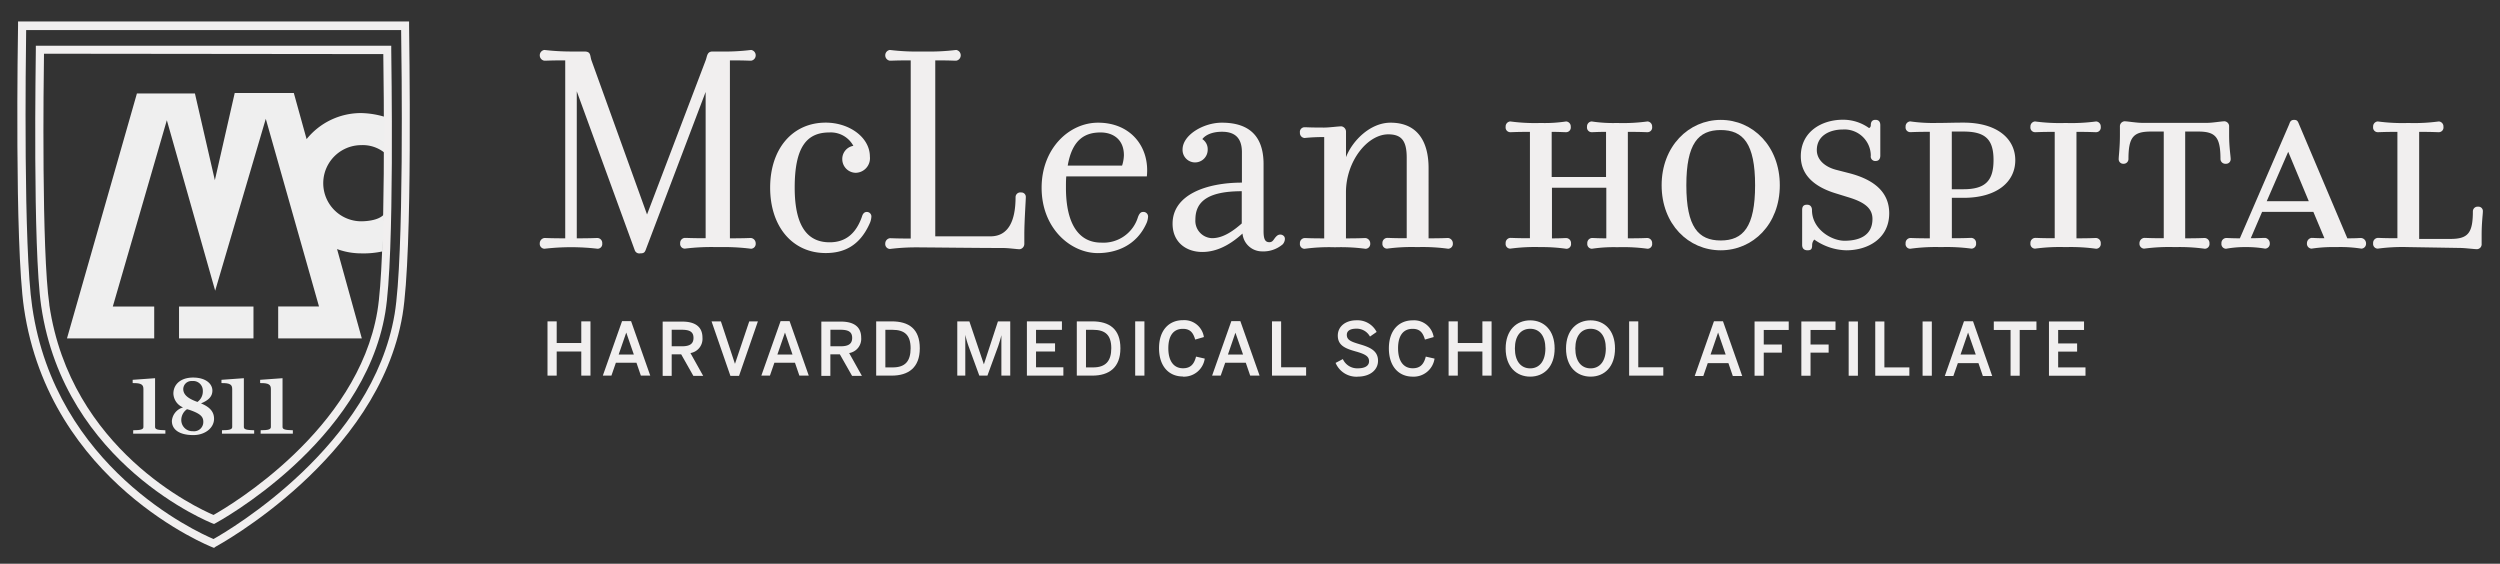 <svg id="BWH" xmlns="http://www.w3.org/2000/svg" viewBox="0 0 465.43 104.95"><rect x="0" y="0" width="465.43" height="104.95" fill="#333333" stroke="none"/><defs><style>.cls-1{fill:#f1efef;}.cls-2{fill:#efefef;}</style></defs><title>MCL-WHITE</title><path class="cls-1" d="M39.85,102l-.32-.12c-.3-.12-30.32-12-35.07-44.54h0C2.7,45.26,3.33,6.43,3.36,4.78V4l72.8,0v.75c0,1.72.73,42.23-1.22,53.87-4.48,26.79-34.51,43-34.81,43.17ZM6,57.14C10.32,87,36.54,99,39.75,100.35,42.92,98.57,69.35,83,73.47,58.45c1.78-10.65,1.3-47.16,1.21-52.85l-69.81,0C4.79,11.13,4.35,46.07,6,57.15Z"/><path class="cls-1" d="M39.85,97.55l-.32-.12C39.25,97.32,12,86.52,7.67,57h0c-1.6-11-1-46.21-1-47.71V8.51l66.17,0V9.3c0,1.56.66,38.31-1.11,48.88C67.7,82.51,40.43,97.24,40.15,97.39ZM9.18,56.75c3.93,26.93,27.53,37.83,30.57,39.12,3-1.69,26.8-15.74,30.51-37.95,1.61-9.61,1.18-42.47,1.1-47.85L8.19,10c-.08,5.26-.46,36.72,1,46.71Z"/><rect class="cls-2" x="33.33" y="57.07" width="13.86" height="5.93"/><path class="cls-2" d="M71.61,21.75a16.3,16.3,0,0,0-4.38-.7A13,13,0,0,0,57.08,25.9L54.7,17.31h-11L40,33.55,36.29,17.4H25.49L12.47,63H28.71V57.07H21L31.06,22.38l9,31.74,9.42-32,9.91,34.94h-7.6V63H67.36L62.75,46.37a13,13,0,0,0,4.48.8,16.53,16.53,0,0,0,4-.37l.25-6.89c-.84,1-2.82,1.28-4.21,1.29a7.09,7.09,0,0,1,0-14.18,6.46,6.46,0,0,1,4.25,1.36Z"/><path class="cls-2" d="M24.8,80.1c1.44,0,1.9-.17,1.9-.61V72.43c0-.79-.35-1.14-2-1.11v-.61l4.17-.3v9.08c0,.45.46.58,1.92.61v.64h-6Z"/><path class="cls-2" d="M34.08,75.85a2.91,2.91,0,0,1-1.8-2.56c0-1.74,1.37-3,3.67-3s3.59,1.12,3.59,2.43c0,1.13-.76,1.82-2.12,2.38,1.56.64,2.43,1.5,2.43,2.86C39.85,79.67,38.18,81,36,81,33.29,81,32,79.91,32,78.37A2.84,2.84,0,0,1,34.08,75.85Zm.74.33a2.45,2.45,0,0,0-1.07,2,2.08,2.08,0,0,0,2.17,2.1,1.72,1.72,0,0,0,1.93-1.77c0-1-.66-1.55-2.66-2.23A2.31,2.31,0,0,1,34.82,76.18Zm1.94-1.35a2.41,2.41,0,0,0,1-2.07,1.79,1.79,0,0,0-2-1.82,1.52,1.52,0,0,0-1.64,1.6C34.2,73.62,35.2,74.27,36.76,74.83Z"/><path class="cls-2" d="M41.33,80.1c1.44,0,1.9-.17,1.9-.61V72.43c0-.79-.35-1.14-2-1.11v-.61l4.17-.3v9.08c0,.45.46.58,1.92.61v.64h-6Z"/><path class="cls-2" d="M48.53,80.1c1.44,0,1.9-.17,1.9-.61V72.43c0-.79-.35-1.14-2-1.11v-.61l4.17-.3v9.08c0,.45.46.58,1.92.61v.64h-6Z"/><path class="cls-1" d="M139.83,46.31A40.67,40.67,0,0,0,134,46h-.74a40.15,40.15,0,0,0-5.77.29.88.88,0,0,1-.86-1,.93.93,0,0,1,.86-1c.57,0,1.14.06,3.88.06V17.12L120.18,46.6c-.17.4-.34.57-1,.57a.89.89,0,0,1-1-.57L107.38,17V44.37c2.74,0,3.31-.06,3.88-.06a.93.93,0,0,1,.86,1,.88.88,0,0,1-.86,1,43.23,43.23,0,0,0-4.91-.29,43.76,43.76,0,0,0-5,.29.91.91,0,0,1-.86-1,1,1,0,0,1,.86-1c.57,0,1.14.06,3.88.06V11.24c-2.74,0-3.31.06-3.88.06a1,1,0,0,1-.86-1,1,1,0,0,1,.86-1,42.93,42.93,0,0,0,5,.29h2.46c1.26,0,1,.8,1.31,1.66l10.34,28.68,10.91-28.68c.29-.74.23-1.6,1.2-1.66H134a40.67,40.67,0,0,0,5.83-.29,1,1,0,0,1,.86,1,1,1,0,0,1-.86,1c-.57,0-1.14-.06-3.94-.06V44.37c2.8,0,3.37-.06,3.94-.06a1,1,0,0,1,.86,1A.91.91,0,0,1,139.83,46.31Z"/><path class="cls-1" d="M154.4,24.66c-4.23,0-6.45,2.74-6.45,10.28s2.63,10.17,6.51,10.17c3,0,4.91-1.66,6-4.74.11-.4.34-.91.91-.91a.84.84,0,0,1,.86.86A3.68,3.68,0,0,1,162,41.4c-1.88,4.4-4.91,5.71-8.28,5.71-6.17,0-10.34-4.91-10.34-12.17s4.17-12.11,10.34-12.11c4.4,0,8.23,2.74,8.23,6.34a2.71,2.71,0,0,1-2.63,3,2.54,2.54,0,0,1-2.51-2.51,2.48,2.48,0,0,1,2.06-2.51A4.77,4.77,0,0,0,154.4,24.66Z"/><path class="cls-1" d="M184.39,44c3.26,0,4.68-2.74,4.68-7.31a.88.88,0,0,1,1-.86.83.83,0,0,1,.91.86c0,.57-.28,4.57-.28,6.91V45.4a1,1,0,0,1-.86,1c-.57,0-2-.23-3.2-.23-5,0-13.08-.11-15.14-.11a40.67,40.67,0,0,0-5.83.29.91.91,0,0,1-.86-1,1,1,0,0,1,.86-1c.57,0,1.14.06,3.88.06V11.24c-2.74,0-3.31.06-3.88.06a1,1,0,0,1-.86-1,1,1,0,0,1,.86-1,40.67,40.67,0,0,0,5.83.29h.68A40.63,40.63,0,0,0,178,9.3a1,1,0,0,1,.86,1,1,1,0,0,1-.86,1c-.57,0-1.14-.06-3.88-.06V44Z"/><path class="cls-1" d="M212.78,39.46c-.51,0-.74.51-.91.91a6.71,6.71,0,0,1-6.85,4.8c-4.11,0-6.57-3.37-6.57-10.22,0-.74,0-1.49.06-2.11h15c.57-5.48-3-10-9.08-10-5.43,0-10.51,4.85-10.51,12.11,0,7.65,5.48,12.17,10.45,12.17,3.31,0,7.25-1.31,9.14-5.71a3.71,3.71,0,0,0,.23-1.08A.86.86,0,0,0,212.78,39.46Zm-7.88-14.8c2.4,0,4.34,1.37,4.34,4.23a6.88,6.88,0,0,1-.34,1.94H198.78C199.64,25.81,202.15,24.66,204.9,24.66Z"/><path class="cls-1" d="M239.06,44a.93.93,0,0,0-1.31-.11c-.63.51-.68,1.2-1.42,1.2s-1.09-.46-1.09-2.06V30.55c0-5.43-2.91-7.71-7.77-7.71-3.43,0-7.31,2.29-7.31,5a2.33,2.33,0,0,0,2.34,2.4,2.36,2.36,0,0,0,2.34-2.4,2.23,2.23,0,0,0-1-1.94c.46-.63,1.6-1.37,3.66-1.37,2.34,0,3.71,1.08,3.71,3.83V34c-6.57,0-12.91,2.23-12.91,7.65,0,3.43,2.51,5.26,5.54,5.26,2.23,0,4.74-.92,7.48-3.43a3.65,3.65,0,0,0,3.6,3.32,5.56,5.56,0,0,0,3.88-1.31C239.11,45.17,239.4,44.43,239.06,44Zm-7.88-2.4c-2.63,2.34-4.34,2.74-5.54,2.74a3.22,3.22,0,0,1-3.09-3.48c0-3.37,2.4-5.26,8.63-5.26Z"/><path class="cls-1" d="M258.88,22.84c5.08,0,7.08,3.6,7.08,8.45V44.37c2.74,0,3.08-.06,3.66-.06a1,1,0,0,1,.86,1,.91.91,0,0,1-.86,1A35,35,0,0,0,264,46h-.23a34.43,34.43,0,0,0-5.54.29.88.88,0,0,1-.86-1,.93.93,0,0,1,.86-1c.57,0,.91.06,3.66.06v-15c0-3.08-.92-4.34-3.43-4.34-3.88,0-7.88,5-7.88,10.8v8.57c2.74,0,3.08-.06,3.66-.06a1,1,0,0,1,.86,1,.91.91,0,0,1-.86,1,34.91,34.91,0,0,0-5.6-.29h-.23a33.61,33.61,0,0,0-5.54.29.88.88,0,0,1-.86-1,.93.93,0,0,1,.86-1c.57,0,.86.06,3.66.06V25.52a33.81,33.81,0,0,0-3.66.17.93.93,0,0,1-.86-1,.87.87,0,0,1,.86-1c.57,0,.86.06,3.66.06.91,0,2.63-.23,3.2-.23a1,1,0,0,1,.86,1v4.74C251.74,26.26,255.05,22.84,258.88,22.84Z"/><path class="cls-1" d="M288.93,34.95v9.43c1.83,0,2.12-.06,2.69-.06a.93.93,0,0,1,.86,1,.87.87,0,0,1-.86,1A31.65,31.65,0,0,0,287,46h-.29a34.53,34.53,0,0,0-5.54.29.87.87,0,0,1-.86-1,.93.93,0,0,1,.86-1c.57,0,.92.06,3.66.06V24.55c-2.74,0-3.08.06-3.66.06a.87.87,0,0,1-.86-1,.93.93,0,0,1,.86-1,34.6,34.6,0,0,0,5.54.29H287a26.36,26.36,0,0,0,4.57-.29.93.93,0,0,1,.86,1,.87.87,0,0,1-.86,1c-.57,0-1.14-.06-2.69-.06v8.4H299v-8.4c-1.77,0-2.12.06-2.68.06a.87.87,0,0,1-.86-1,.93.93,0,0,1,.86-1,26.69,26.69,0,0,0,4.63.29h.23a33.66,33.66,0,0,0,5.54-.29.93.93,0,0,1,.86,1,.87.87,0,0,1-.86,1c-.57,0-.86-.06-3.66-.06V44.37c2.8,0,3.08-.06,3.66-.06a.93.93,0,0,1,.86,1,.87.87,0,0,1-.86,1,33.59,33.59,0,0,0-5.54-.29H301a27.5,27.5,0,0,0-4.63.29.88.88,0,0,1-.86-1,.93.93,0,0,1,.86-1c.57,0,1,.06,2.68.06V34.95Z"/><path class="cls-1" d="M320.35,22.32c-5.94,0-11,4.91-11,12.17s5,12.11,11,12.11,11-4.85,11-12.11S326.34,22.32,320.35,22.32Zm0,22.45c-4.17,0-6.4-2.51-6.4-10.28s2.23-10.28,6.4-10.28,6.4,2.51,6.4,10.28S324.52,44.77,320.35,44.77Z"/><path class="cls-1" d="M343.71,46.6a10.73,10.73,0,0,1-5.94-2,1.54,1.54,0,0,0-.4,1c0,.74-.17,1-.86,1s-1-.4-1-1V39.11c0-.57.17-1,.91-1s.92.57.92,1c0,3.54,3.6,5.71,6.06,5.71,2.68,0,5.2-.92,5.2-4.06,0-2-1.49-3.14-4.57-4.06L341.77,36c-3-.91-6.51-2.8-6.51-6.91,0-4.57,3.88-6.8,7.83-6.8a8.29,8.29,0,0,1,4.86,1.54c.11,0,.34-.17.34-.52,0-.51.17-1,.86-1s.91.45.91,1v5.66c0,.45-.17,1-.86,1a.84.84,0,0,1-.91-1,4.9,4.9,0,0,0-5.2-4.86c-2.45,0-4.85,1.14-4.85,3.83,0,1.88,1.6,3.14,3.54,3.66l2.68.69c4.46,1.2,7.26,3.48,7.26,7.43C351.71,44.37,347.82,46.6,343.71,46.6Z"/><path class="cls-1" d="M365.54,36.83c6.28,0,9.65-3,9.65-7s-3.37-7-9.65-7c-2.06,0-3,.06-4.91.06a30,30,0,0,1-5-.29.93.93,0,0,0-.86,1,.87.87,0,0,0,.86,1c.57,0,.91-.06,3.65-.06V44.37c-2.74,0-3.08-.06-3.65-.06a.93.93,0,0,0-.86,1,.87.87,0,0,0,.86,1A34.41,34.41,0,0,1,361.2,46h.29a34.43,34.43,0,0,1,5.54.29.88.88,0,0,0,.86-1,.93.93,0,0,0-.86-1c-.57,0-.91.06-3.65.06V36.83Zm-2.17-12.34h2.17c4.11,0,5.6,1.49,5.6,5.31s-1.49,5.43-5.6,5.43h-2.17Z"/><path class="cls-1" d="M390.24,44.31a.93.93,0,0,1,.86,1,.88.88,0,0,1-.86,1A34.43,34.43,0,0,0,384.7,46h-.29a34.46,34.46,0,0,0-5.54.29.88.88,0,0,1-.86-1,.93.93,0,0,1,.86-1c.57,0,.91.06,3.66.06V24.55c-2.74,0-3.08.06-3.66.06a.87.87,0,0,1-.86-1,.93.93,0,0,1,.86-1,34.53,34.53,0,0,0,5.54.29h.29a34.49,34.49,0,0,0,5.54-.29.93.93,0,0,1,.86,1,.87.87,0,0,1-.86,1c-.57,0-.91-.06-3.66-.06V44.37C389.32,44.37,389.66,44.31,390.24,44.31Z"/><path class="cls-1" d="M414.39,30.49a.91.91,0,0,1-1-.86c0-4.11-.91-5.14-4.17-5.14h-2.4V44.37c2.74,0,3.08-.06,3.66-.06a.93.93,0,0,1,.86,1,.88.88,0,0,1-.86,1A34.5,34.5,0,0,0,405,46h-.23a34.91,34.91,0,0,0-5.6.29.91.91,0,0,1-.86-1,1,1,0,0,1,.86-1c.57,0,.91.06,3.66.06V24.49h-2.34c-3.31,0-4.23,1-4.23,5.14a.89.89,0,0,1-.91.86.85.85,0,0,1-.91-.86c0-.57.23-2.17.23-4.51V23.58a.93.93,0,0,1,.86-1c.51,0,2.28.29,3.2.29H411c.86,0,2.63-.29,3.14-.29a.93.93,0,0,1,.86,1v1.54c0,2.34.29,3.94.29,4.51A.85.85,0,0,1,414.39,30.49Z"/><path class="cls-1" d="M439.58,44.31c-.57,0-.74.06-2.57.06l-9-21.25c-.23-.57-.34-.8-.91-.8s-.74.29-.91.8L417,44.37c-1.54,0-2-.06-2.57-.06a.93.93,0,0,0-.86,1,.88.88,0,0,0,.86,1A19.41,19.41,0,0,1,418,46a20.85,20.85,0,0,1,3.71.29.91.91,0,0,0,.86-1,1,1,0,0,0-.86-1c-.57,0-1.26.06-2.68.06l2.11-4.91h9.54l2.06,4.91c-1.66,0-1.83-.06-2.4-.06a1,1,0,0,0-.85,1,.91.91,0,0,0,.85,1A27.18,27.18,0,0,1,434.9,46H435a25.11,25.11,0,0,1,4.63.29.91.91,0,0,0,.86-1A1,1,0,0,0,439.58,44.31ZM422,37.46l4-9.2,3.83,9.2Z"/><path class="cls-1" d="M456.21,44.48c3.26,0,4.17-1.08,4.17-5.14a.88.88,0,0,1,1-.86.81.81,0,0,1,.86.86c0,.57-.23,2.11-.23,4.45v1.6a.91.91,0,0,1-.86,1c-.52,0-2.29-.23-3.2-.23L448.21,46a34.45,34.45,0,0,0-5.54.29.88.88,0,0,1-.86-1,.93.93,0,0,1,.86-1c.57,0,.91.06,3.66.06V24.55c-2.74,0-3.08.06-3.66.06a.87.87,0,0,1-.86-1,.93.93,0,0,1,.86-1,34.51,34.51,0,0,0,5.54.29h.29a34.51,34.51,0,0,0,5.54-.29.93.93,0,0,1,.86,1,.87.87,0,0,1-.86,1c-.57,0-.91-.06-3.66-.06V44.48Z"/><path class="cls-1" d="M320.77,59.81h-1.68L315.51,70h1.6l.83-2.4h3.84l.82,2.4h1.75ZM318.46,66l1.4-4.09h0L321.27,66Z"/><polygon class="cls-1" points="326.65 69.95 328.36 69.95 328.36 65.65 331.73 65.65 331.73 64.14 328.36 64.14 328.36 61.43 333.01 61.43 333.01 59.85 326.65 59.85 326.65 69.95 326.65 69.95"/><polygon class="cls-1" points="335.36 69.95 337.07 69.95 337.07 65.65 340.44 65.65 340.44 64.14 337.07 64.14 337.07 61.43 341.72 61.43 341.72 59.85 335.36 59.85 335.36 69.95 335.36 69.95"/><polygon class="cls-1" points="344.17 69.95 345.89 69.95 345.89 59.85 344.17 59.85 344.17 69.95 344.17 69.95"/><polygon class="cls-1" points="349.12 69.95 355.47 69.95 355.47 68.4 350.82 68.4 350.82 59.85 349.12 59.85 349.12 69.95 349.12 69.95"/><polygon class="cls-1" points="357.93 69.95 359.65 69.95 359.65 59.85 357.93 59.85 357.93 69.95 357.93 69.95"/><path class="cls-1" d="M367.32,59.81h-1.68L362.07,70h1.59l.84-2.4h3.83l.82,2.4h1.74ZM365,66l1.4-4.09h0L367.83,66Z"/><polygon class="cls-1" points="374.31 69.95 376.01 69.95 376.01 61.43 379.13 61.43 379.13 59.85 371.19 59.85 371.19 61.43 374.31 61.43 374.31 69.95 374.31 69.95"/><polygon class="cls-1" points="381.46 69.95 388.26 69.95 388.26 68.4 383.17 68.4 383.17 65.46 386.7 65.46 386.7 63.94 383.17 63.94 383.17 61.43 387.99 61.43 387.99 59.85 381.46 59.85 381.46 69.95 381.46 69.95"/><polygon class="cls-1" points="101.93 69.93 103.64 69.93 103.64 65.44 108.22 65.44 108.22 69.93 109.93 69.93 109.93 59.83 108.22 59.83 108.22 63.86 103.64 63.86 103.64 59.83 101.93 59.83 101.93 69.93 101.93 69.93"/><path class="cls-1" d="M117.49,59.79h-1.68l-3.58,10.14h1.6l.83-2.4h3.83l.82,2.4h1.75ZM115.18,66l1.41-4.09h0L118,66Z"/><path class="cls-1" d="M128.54,65.73a2.68,2.68,0,0,0,2.24-2.86c0-2.06-1.39-3-3.79-3h-3.62v10.1h1.68v-4h1.77l2.26,4h1.83Zm-3.49-1.27V61.39h1.86c1.45,0,2.2.36,2.2,1.52s-.77,1.56-2.18,1.56Z"/><polygon class="cls-1" points="135.98 69.97 137.59 69.97 141.1 59.83 139.49 59.83 136.84 67.71 136.82 67.71 134.21 59.83 132.47 59.83 135.98 69.97 135.98 69.97"/><path class="cls-1" d="M147,59.79h-1.68l-3.58,10.14h1.6l.83-2.4H148l.82,2.4h1.75ZM144.73,66l1.41-4.09h0L147.54,66Z"/><path class="cls-1" d="M158.09,65.73a2.68,2.68,0,0,0,2.24-2.86c0-2.06-1.39-3-3.8-3h-3.62v10.1h1.68v-4h1.77l2.27,4h1.83Zm-3.49-1.27V61.39h1.85c1.45,0,2.2.36,2.2,1.52s-.76,1.56-2.18,1.56Z"/><path class="cls-1" d="M166,59.83h-2.88v10.1H166c3.13,0,5.24-1.49,5.24-5.09S169.22,59.83,166,59.83Zm.15,8.57h-1.32v-7h1.29c2.32,0,3.41,1,3.41,3.43S168.51,68.4,166.2,68.4Z"/><path class="cls-1" d="M178.17,69.93h1.54v-7.6h0a17.37,17.37,0,0,0,.61,2.13l2,5.47h1.51l2-5.47c.23-.71.45-1.37.6-2.06h0v7.53h1.65V59.83h-2.29l-2.62,8h0l-2.7-8h-2.25v10.1Z"/><polygon class="cls-1" points="191.18 69.93 197.97 69.93 197.97 68.38 192.88 68.38 192.88 65.44 196.42 65.44 196.42 63.92 192.88 63.92 192.88 61.41 197.7 61.41 197.7 59.83 191.18 59.83 191.18 69.93 191.18 69.93"/><path class="cls-1" d="M203.35,59.83h-2.88v10.1h2.88c3.13,0,5.24-1.49,5.24-5.09S206.52,59.83,203.35,59.83Zm.15,8.57h-1.32v-7h1.3c2.32,0,3.41,1,3.41,3.43S205.81,68.4,203.5,68.4Z"/><polygon class="cls-1" points="211.34 69.93 213.06 69.93 213.06 59.83 211.34 59.83 211.34 69.93 211.34 69.93"/><path class="cls-1" d="M220.22,70.12a3.92,3.92,0,0,0,4.07-3.36l-1.62-.37c-.38,1.52-1.12,2.17-2.43,2.17-1.7,0-2.73-1.32-2.73-3.72s1-3.62,2.7-3.62c1.34,0,1.92.68,2.3,2l1.62-.47a3.69,3.69,0,0,0-3.92-3.14c-2.54,0-4.43,1.83-4.43,5.21s1.84,5.27,4.43,5.27Z"/><path class="cls-1" d="M230.92,59.79h-1.68l-3.58,10.14h1.6l.84-2.4h3.83l.82,2.4h1.75ZM228.61,66,230,61.94h0L231.42,66Z"/><polygon class="cls-1" points="236.81 69.93 243.16 69.93 243.16 68.38 238.51 68.38 238.51 59.83 236.81 59.83 236.81 69.93 236.81 69.93"/><path class="cls-1" d="M252.74,70.12c2.4,0,3.81-1.3,3.81-2.95,0-1.9-1.53-2.53-3.44-3.09-1.65-.49-2.37-.8-2.37-1.75,0-.74.64-1.14,1.76-1.14a2.8,2.8,0,0,1,2.55,1.47l1.24-.86a4,4,0,0,0-3.78-2.17c-2,0-3.45,1.14-3.45,2.85,0,1.93,1.57,2.46,3.52,3,1.67.49,2.3.9,2.3,1.78s-.83,1.31-2.06,1.31A2.93,2.93,0,0,1,250,66.85l-1.35.71a4.2,4.2,0,0,0,4.07,2.57Z"/><path class="cls-1" d="M263,70.12a3.92,3.92,0,0,0,4.07-3.36l-1.63-.37c-.38,1.52-1.12,2.17-2.43,2.17-1.71,0-2.73-1.32-2.73-3.72s1-3.62,2.7-3.62c1.33,0,1.92.68,2.3,2l1.63-.47A3.69,3.69,0,0,0,263,59.64c-2.54,0-4.43,1.83-4.43,5.21s1.84,5.27,4.43,5.27Z"/><polygon class="cls-1" points="269.69 69.93 271.4 69.93 271.4 65.44 275.98 65.44 275.98 69.93 277.69 69.93 277.69 59.83 275.98 59.83 275.98 63.86 271.4 63.86 271.4 59.83 269.69 59.83 269.69 69.93 269.69 69.93"/><path class="cls-1" d="M284.88,59.64c-2.57,0-4.57,1.84-4.57,5.24s2,5.24,4.57,5.24,4.55-1.84,4.55-5.24S287.44,59.64,284.88,59.64Zm0,8.94c-1.72,0-2.85-1.32-2.85-3.7s1.13-3.67,2.85-3.67,2.83,1.3,2.83,3.67S286.58,68.58,284.88,68.58Z"/><path class="cls-1" d="M296.13,59.64c-2.57,0-4.58,1.84-4.58,5.24s2,5.24,4.58,5.24,4.54-1.84,4.54-5.24S298.68,59.64,296.13,59.64Zm0,8.94c-1.72,0-2.85-1.32-2.85-3.7s1.13-3.67,2.85-3.67,2.83,1.3,2.83,3.67S297.82,68.58,296.13,68.58Z"/><polygon class="cls-1" points="303.3 69.93 309.66 69.93 309.66 68.38 305 68.38 305 59.83 303.3 59.83 303.3 69.93 303.3 69.93"/></svg>